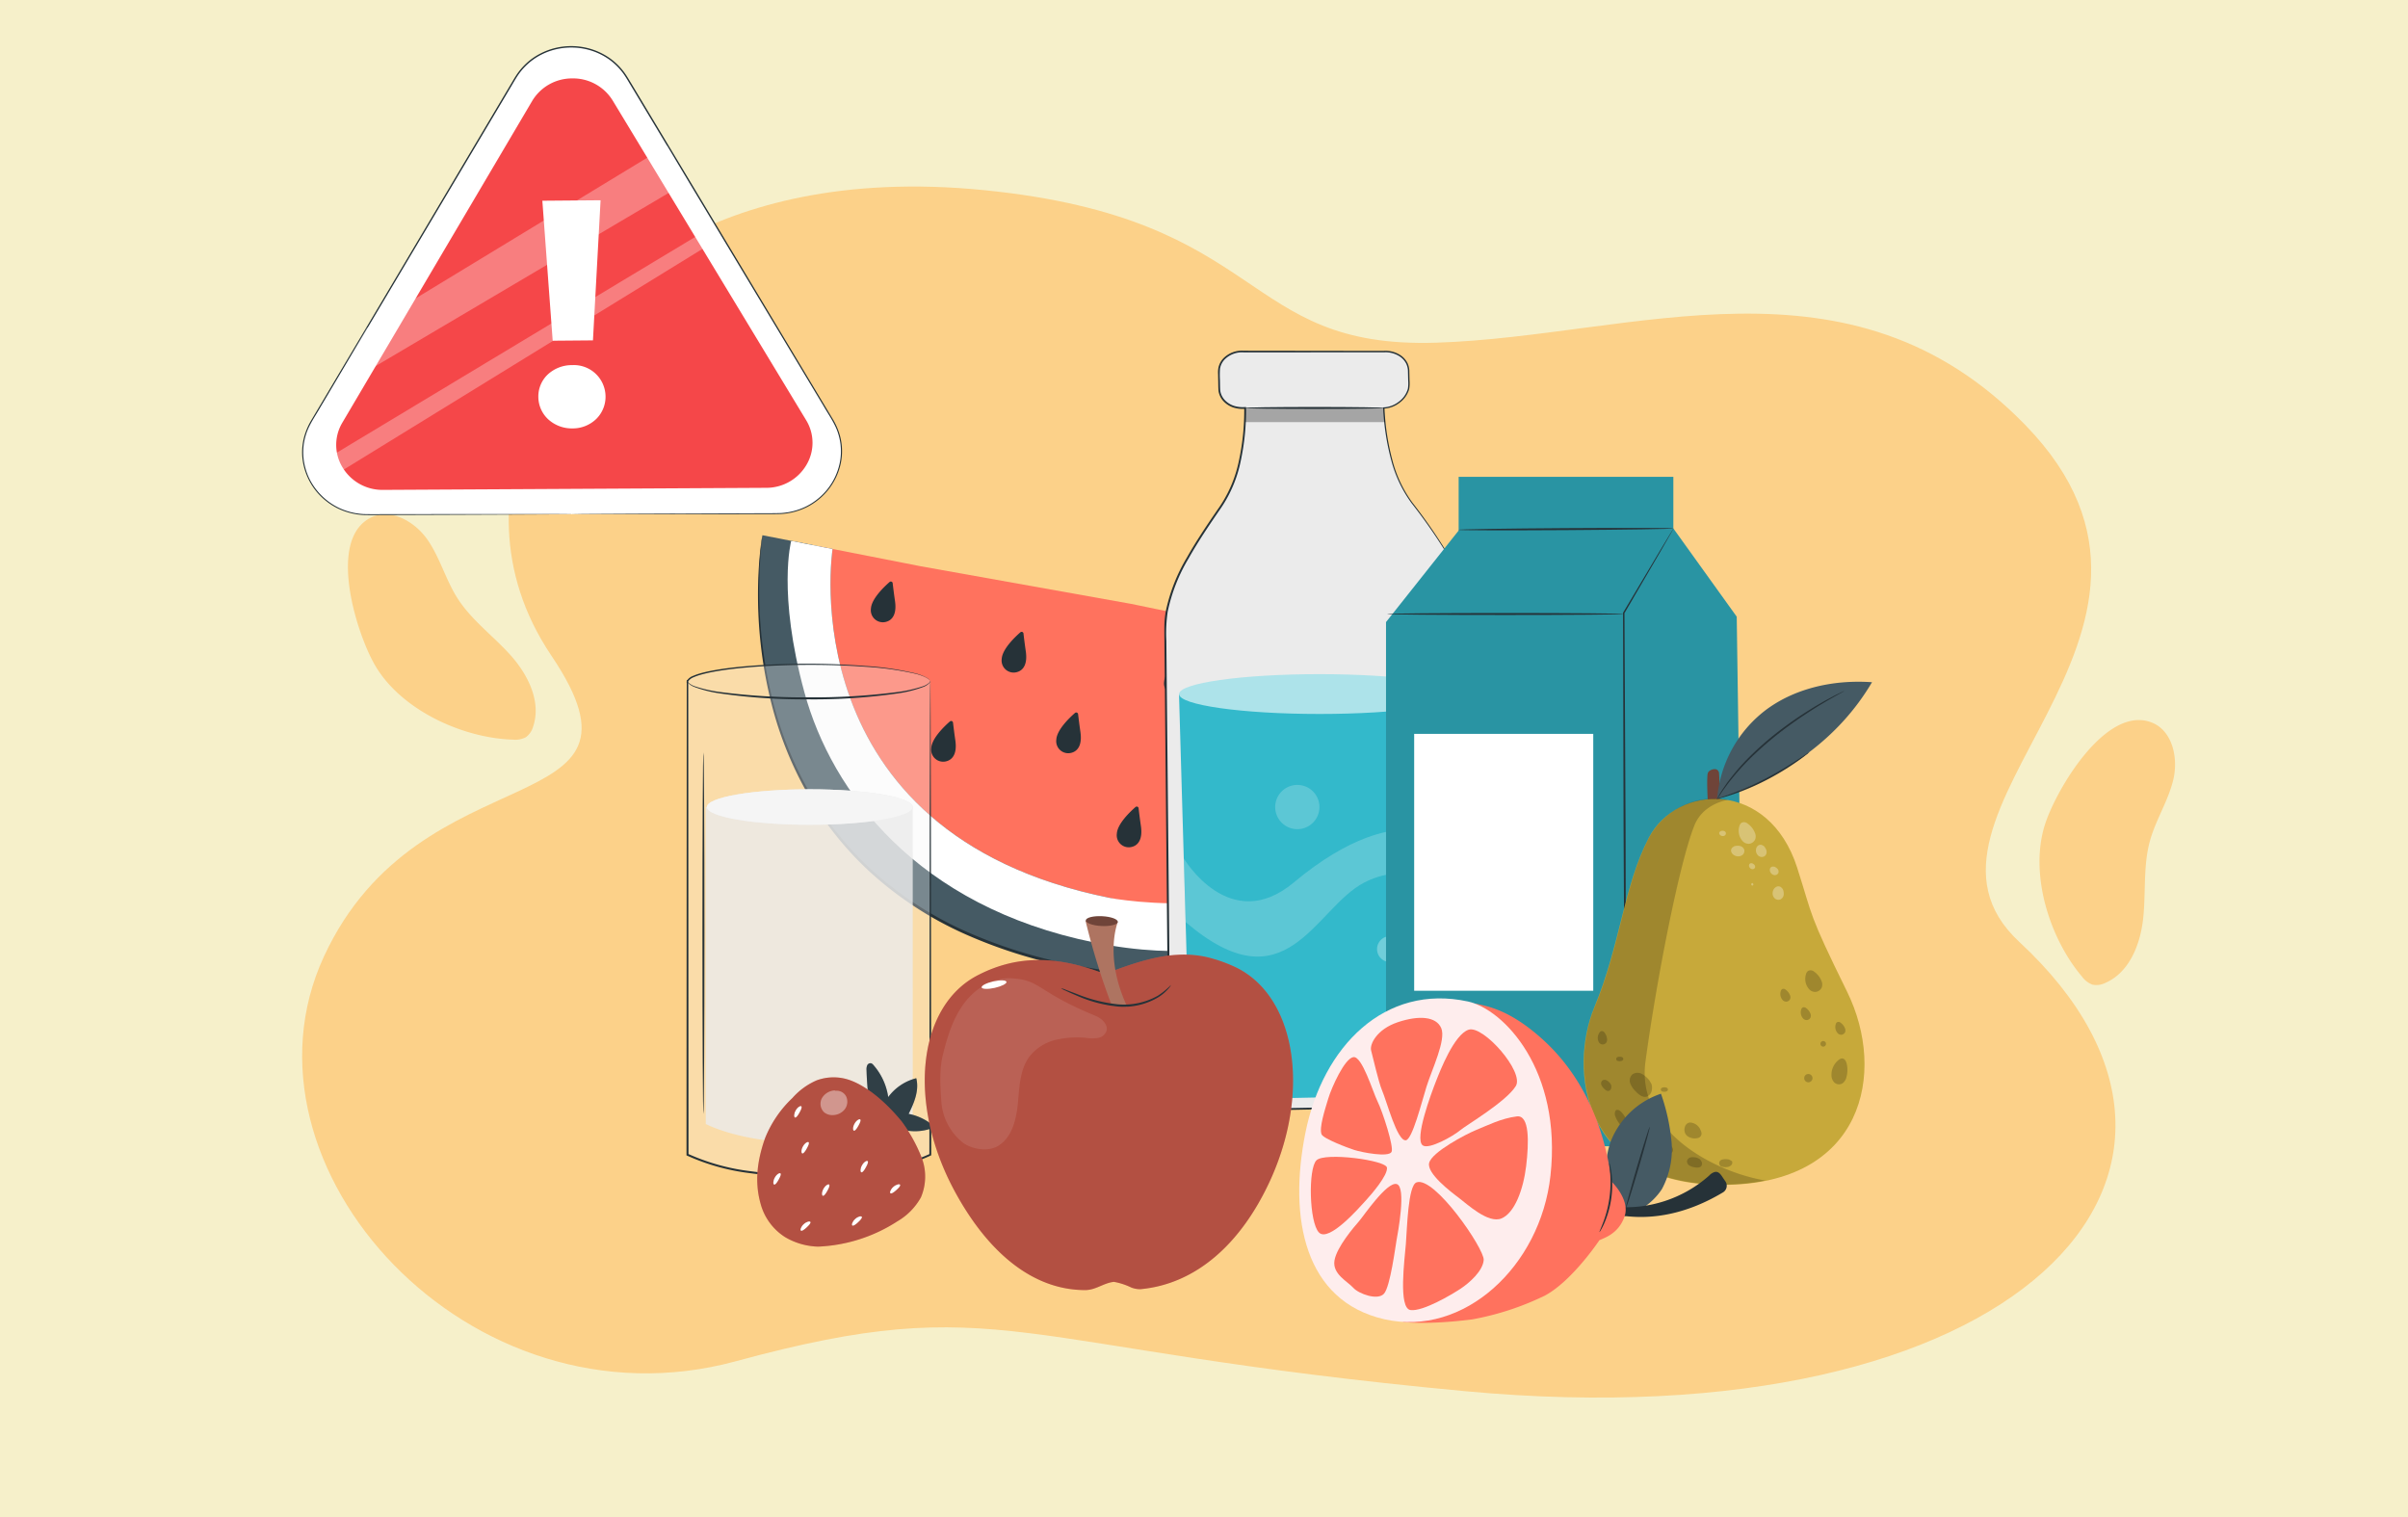<svg xmlns="http://www.w3.org/2000/svg" xmlns:xlink="http://www.w3.org/1999/xlink" width="505" height="318.232" viewBox="0 0 505 318.232">
  <defs>
    <clipPath id="clip-path">
      <rect id="Rectángulo_404318" data-name="Rectángulo 404318" width="248.623" height="203.89" fill="none"/>
    </clipPath>
    <clipPath id="clip-path-3">
      <rect id="Rectángulo_404276" data-name="Rectángulo 404276" width="57.937" height="26.716" fill="none"/>
    </clipPath>
    <clipPath id="clip-path-4">
      <rect id="Rectángulo_404277" data-name="Rectángulo 404277" width="9.278" height="9.278" fill="none"/>
    </clipPath>
    <clipPath id="clip-path-5">
      <rect id="Rectángulo_404278" data-name="Rectángulo 404278" width="5.428" height="5.428" fill="none"/>
    </clipPath>
    <clipPath id="clip-path-6">
      <rect id="Rectángulo_404279" data-name="Rectángulo 404279" width="29.336" height="2.975" fill="none"/>
    </clipPath>
    <clipPath id="clip-path-7">
      <rect id="Rectángulo_404281" data-name="Rectángulo 404281" width="50.943" height="107.303" fill="none"/>
    </clipPath>
    <clipPath id="clip-path-8">
      <rect id="Rectángulo_404282" data-name="Rectángulo 404282" width="43.404" height="70.555" fill="none"/>
    </clipPath>
    <clipPath id="clip-path-9">
      <rect id="Rectángulo_404283" data-name="Rectángulo 404283" width="14.334" height="14.28" fill="none"/>
    </clipPath>
    <clipPath id="clip-path-10">
      <rect id="Rectángulo_404284" data-name="Rectángulo 404284" width="35.222" height="35.509" fill="none"/>
    </clipPath>
    <clipPath id="clip-path-11">
      <rect id="Rectángulo_404285" data-name="Rectángulo 404285" width="5.625" height="5.172" fill="none"/>
    </clipPath>
    <clipPath id="clip-path-12">
      <rect id="Rectángulo_404287" data-name="Rectángulo 404287" width="38.048" height="80.943" fill="none"/>
    </clipPath>
    <clipPath id="clip-path-13">
      <rect id="Rectángulo_404288" data-name="Rectángulo 404288" width="3.582" height="3.337" fill="none"/>
    </clipPath>
    <clipPath id="clip-path-14">
      <rect id="Rectángulo_404289" data-name="Rectángulo 404289" width="3.348" height="5.425" fill="none"/>
    </clipPath>
    <clipPath id="clip-path-15">
      <rect id="Rectángulo_404290" data-name="Rectángulo 404290" width="3.565" height="4.546" fill="none"/>
    </clipPath>
    <clipPath id="clip-path-16">
      <rect id="Rectángulo_404291" data-name="Rectángulo 404291" width="3.566" height="4.546" fill="none"/>
    </clipPath>
    <clipPath id="clip-path-17">
      <rect id="Rectángulo_404292" data-name="Rectángulo 404292" width="2.118" height="2.7" fill="none"/>
    </clipPath>
    <clipPath id="clip-path-19">
      <rect id="Rectángulo_404294" data-name="Rectángulo 404294" width="2.117" height="2.7" fill="none"/>
    </clipPath>
    <clipPath id="clip-path-20">
      <rect id="Rectángulo_404295" data-name="Rectángulo 404295" width="1.952" height="2.812" fill="none"/>
    </clipPath>
    <clipPath id="clip-path-21">
      <rect id="Rectángulo_404296" data-name="Rectángulo 404296" width="5.505" height="3.33" fill="none"/>
    </clipPath>
    <clipPath id="clip-path-22">
      <rect id="Rectángulo_404297" data-name="Rectángulo 404297" width="1.465" height="0.929" fill="none"/>
    </clipPath>
    <clipPath id="clip-path-24">
      <rect id="Rectángulo_404299" data-name="Rectángulo 404299" width="2.733" height="1.68" fill="none"/>
    </clipPath>
    <clipPath id="clip-path-25">
      <rect id="Rectángulo_404300" data-name="Rectángulo 404300" width="2.229" height="1.531" fill="none"/>
    </clipPath>
    <clipPath id="clip-path-26">
      <rect id="Rectángulo_404301" data-name="Rectángulo 404301" width="3.15" height="2.19" fill="none"/>
    </clipPath>
    <clipPath id="clip-path-27">
      <rect id="Rectángulo_404302" data-name="Rectángulo 404302" width="4.67" height="5.049" fill="none"/>
    </clipPath>
    <clipPath id="clip-path-28">
      <rect id="Rectángulo_404303" data-name="Rectángulo 404303" width="2.159" height="2.334" fill="none"/>
    </clipPath>
    <clipPath id="clip-path-29">
      <rect id="Rectángulo_404304" data-name="Rectángulo 404304" width="2.548" height="3.783" fill="none"/>
    </clipPath>
    <clipPath id="clip-path-30">
      <rect id="Rectángulo_404305" data-name="Rectángulo 404305" width="1.744" height="1.71" fill="none"/>
    </clipPath>
    <clipPath id="clip-path-31">
      <rect id="Rectángulo_404306" data-name="Rectángulo 404306" width="1.167" height="1.144" fill="none"/>
    </clipPath>
    <clipPath id="clip-path-32">
      <rect id="Rectángulo_404307" data-name="Rectángulo 404307" width="2.799" height="2.232" fill="none"/>
    </clipPath>
    <clipPath id="clip-path-33">
      <rect id="Rectángulo_404308" data-name="Rectángulo 404308" width="1.4" height="1.116" fill="none"/>
    </clipPath>
    <clipPath id="clip-path-34">
      <rect id="Rectángulo_404309" data-name="Rectángulo 404309" width="1.285" height="1.256" fill="none"/>
    </clipPath>
    <clipPath id="clip-path-35">
      <rect id="Rectángulo_404310" data-name="Rectángulo 404310" width="0.441" height="0.528" fill="none"/>
    </clipPath>
    <clipPath id="clip-path-36">
      <rect id="Rectángulo_404311" data-name="Rectángulo 404311" width="1.844" height="1.803" fill="none"/>
    </clipPath>
    <clipPath id="clip-path-37">
      <rect id="Rectángulo_404312" data-name="Rectángulo 404312" width="2.343" height="2.828" fill="none"/>
    </clipPath>
    <clipPath id="clip-path-38">
      <rect id="Rectángulo_404313" data-name="Rectángulo 404313" width="2.238" height="2.564" fill="none"/>
    </clipPath>
    <clipPath id="clip-path-39">
      <rect id="Rectángulo_404314" data-name="Rectángulo 404314" width="77.237" height="70.361" fill="none"/>
    </clipPath>
    <clipPath id="clip-path-40">
      <rect id="Rectángulo_404315" data-name="Rectángulo 404315" width="34.908" height="35.899" fill="none"/>
    </clipPath>
    <clipPath id="clip-path-41">
      <rect id="Rectángulo_404322" data-name="Rectángulo 404322" width="113.224" height="98.36" fill="none"/>
    </clipPath>
    <clipPath id="clip-path-43">
      <rect id="Rectángulo_404319" data-name="Rectángulo 404319" width="75.386" height="52.077" fill="none"/>
    </clipPath>
    <clipPath id="clip-path-44">
      <rect id="Rectángulo_404320" data-name="Rectángulo 404320" width="86.858" height="54.84" fill="none"/>
    </clipPath>
  </defs>
  <g id="Grupo_1103865" data-name="Grupo 1103865" transform="translate(-233.972 -12297.76)">
    <rect id="Rectángulo_402934" data-name="Rectángulo 402934" width="505" height="318.233" transform="translate(233.972 12297.76)" fill="#f6f0ca"/>
    <g id="Grupo_1102889" data-name="Grupo 1102889" transform="translate(297.335 12336.885)">
      <g id="Grupo_133605" data-name="Grupo 133605" transform="translate(0 0)">
        <g id="Grupo_133604" data-name="Grupo 133604">
          <path id="Trazado_126504" data-name="Trazado 126504" d="M97.288,294.725S119.969,263.408,179.9,269.4s53.334,33.316,94.825,31.984,86.661-20.656,123.514,17.294c42.753,44.027-30.3,81.472-1.288,108.377,51.988,48.2,0,105.023-116.1,94.236C184.558,512.351,183.7,499.8,127.8,515S21.092,474.073,41.4,430.129s71.908-27.186,47.728-63.071S97.288,294.725,97.288,294.725Z" transform="translate(-36.834 -268.641)" fill="#fcd189"/>
          <path id="Trazado_126505" data-name="Trazado 126505" d="M28.839,50.917a4.837,4.837,0,0,0,2.8-.065,4.118,4.118,0,0,0,1.866-1.983c2.532-4.844.644-10.866-2.317-15.46s-6.963-8.557-9.152-13.564c-1.847-4.23-2.3-8.986-4.311-13.137S11.182-1.063,6.767.288c-9.9,3.026-6.8,23.626-3.98,30.8C6.756,41.189,18.527,48.958,28.839,50.917Z" transform="translate(382.879 107.946) rotate(39)" fill="#fcd189"/>
          <path id="Trazado_126506" data-name="Trazado 126506" d="M28.839,50.917a4.837,4.837,0,0,0,2.8-.065,4.118,4.118,0,0,0,1.866-1.983c2.532-4.844.644-10.866-2.317-15.46s-6.963-8.557-9.152-13.564c-1.847-4.23-2.3-8.986-4.311-13.137S11.182-1.063,6.767.288c-9.9,3.026-6.8,23.626-3.98,30.8C6.756,41.189,18.527,48.958,28.839,50.917Z" transform="matrix(0.988, -0.156, 0.156, 0.988, 7.721, 70.184)" fill="#fcd189"/>
        </g>
        <g id="Grupo_1103310" data-name="Grupo 1103310" transform="translate(80.608 34.419)">
          <g id="Grupo_1103309" data-name="Grupo 1103309" clip-path="url(#clip-path)">
            <path id="Trazado_914053" data-name="Trazado 914053" d="M169.192,77.349,99.812,62.986,55.687,55.1,34.56,50.955l-.721,23.653,6.634,20.1,31.091,30.179,38.47,8.52L156.6,111.6l15.158-27.378Z" transform="translate(-6.563 -9.883)" fill="#ff725e"/>
            <g id="Grupo_1103308" data-name="Grupo 1103308">
              <g id="Grupo_1103307" data-name="Grupo 1103307" clip-path="url(#clip-path)">
                <path id="Trazado_914054" data-name="Trazado 914054" d="M19.574,48.022s-13.467,77.59,69.326,91.2,92.333-59.513,92.333-59.513l-5.879-1.153s-31.472,64.9-90.274,49.015-55.008-77.5-55.008-77.5L25.6,49.2Z" transform="translate(-3.639 -9.314)" fill="#455a64"/>
                <path id="Trazado_914055" data-name="Trazado 914055" d="M35.742,51.189s-9.327,59.561,58.1,73.171c0,0,37.431,9.6,56.641-12.475s17.247-34.82,17.247-34.82l9.087,1.781s-11.2,28.973-18.87,35.138-30.117,27.27-67.31,19.734-55.1-31.558-60.8-52.451-2.777-31.779-2.777-31.779l6.976,1.368Z" transform="translate(-5.105 -9.598)" fill="#455a64"/>
                <path id="Trazado_914056" data-name="Trazado 914056" d="M35.742,51.189s-9.327,59.561,58.1,73.171c0,0,37.42,7.286,56.63-14.794s17.258-32.5,17.258-32.5l9.087,1.781s-7.832,24.88-18.87,35.138c-10.024,9.316-30.117,27.27-67.31,19.734s-55.1-31.558-60.8-52.451-2.777-31.779-2.777-31.779l6.976,1.368Z" transform="translate(-5.105 -9.598)" fill="#fff"/>
                <path id="Trazado_914057" data-name="Trazado 914057" d="M116.529,118.965a.394.394,0,0,0-.651-.251c-1.182,1.033-3.809,3.548-3.917,5.6a2.522,2.522,0,0,0,3.147,2.762c1.388-.346,2.307-1.685,1.9-4.408-.2-1.361-.382-2.842-.484-3.7" transform="translate(-21.713 -23.005)" fill="#263238"/>
                <path id="Trazado_914058" data-name="Trazado 914058" d="M68.242,96.695a.393.393,0,0,0-.651-.251c-1.182,1.033-3.809,3.548-3.917,5.6a2.522,2.522,0,0,0,3.146,2.762c1.389-.347,2.307-1.686,1.906-4.409-.2-1.36-.382-2.841-.484-3.7" transform="translate(-12.348 -18.686)" fill="#263238"/>
                <path id="Trazado_914059" data-name="Trazado 914059" d="M147.409,103.98a.394.394,0,0,0-.652-.251c-1.182,1.033-3.809,3.549-3.917,5.6a2.522,2.522,0,0,0,3.147,2.762c1.39-.346,2.307-1.685,1.906-4.408-.2-1.361-.382-2.842-.483-3.7" transform="translate(-27.702 -20.099)" fill="#263238"/>
                <path id="Trazado_914060" data-name="Trazado 914060" d="M86.576,73.5a.394.394,0,0,0-.651-.251c-1.182,1.033-3.809,3.549-3.917,5.6a2.522,2.522,0,0,0,3.147,2.762c1.388-.346,2.306-1.685,1.9-4.408-.2-1.361-.382-2.842-.483-3.7" transform="translate(-15.904 -14.187)" fill="#263238"/>
                <path id="Trazado_914061" data-name="Trazado 914061" d="M171.051,116.966a.394.394,0,0,0-.651-.251c-1.183,1.033-3.809,3.549-3.917,5.6a2.522,2.522,0,0,0,3.147,2.762c1.388-.347,2.306-1.685,1.9-4.409-.2-1.36-.383-2.841-.484-3.7" transform="translate(-32.287 -22.617)" fill="#263238"/>
                <path id="Trazado_914062" data-name="Trazado 914062" d="M173.579,87.63a.4.4,0,0,0-.652-.251c-1.182,1.034-3.809,3.549-3.916,5.6a2.522,2.522,0,0,0,3.146,2.762c1.389-.347,2.307-1.686,1.9-4.41-.2-1.36-.382-2.841-.483-3.7" transform="translate(-32.778 -16.928)" fill="#263238"/>
                <path id="Trazado_914063" data-name="Trazado 914063" d="M128.827,79.456a.394.394,0,0,0-.652-.251c-1.182,1.033-3.809,3.549-3.916,5.6a2.521,2.521,0,0,0,3.146,2.762c1.389-.346,2.307-1.686,1.9-4.409-.2-1.36-.382-2.841-.483-3.7" transform="translate(-24.098 -15.342)" fill="#263238"/>
                <path id="Trazado_914064" data-name="Trazado 914064" d="M52.548,60.414a.394.394,0,0,0-.652-.251c-1.182,1.033-3.809,3.548-3.916,5.6a2.521,2.521,0,0,0,3.146,2.762c1.389-.347,2.307-1.685,1.9-4.408-.2-1.361-.382-2.842-.483-3.7" transform="translate(-9.304 -11.649)" fill="#263238"/>
                <path id="Trazado_914065" data-name="Trazado 914065" d="M100.784,94.486a.394.394,0,0,0-.651-.251c-1.182,1.033-3.809,3.549-3.917,5.6a2.521,2.521,0,0,0,3.146,2.762c1.389-.346,2.307-1.686,1.906-4.408-.2-1.361-.382-2.842-.484-3.7" transform="translate(-18.66 -18.257)" fill="#263238"/>
                <path id="Trazado_914066" data-name="Trazado 914066" d="M181.2,79.714s-.01.222-.069.649-.16,1.062-.323,1.887a72.587,72.587,0,0,1-1.789,7.141,80.6,80.6,0,0,1-11.951,24.187,64.608,64.608,0,0,1-31.924,23.467,80.436,80.436,0,0,1-23.331,4.07,120.945,120.945,0,0,1-25.363-2.055A103.514,103.514,0,0,1,62.087,131.7a74.7,74.7,0,0,1-19.852-12.923,68.523,68.523,0,0,1-13.347-16.768,75.726,75.726,0,0,1-7.1-17.289A93.132,93.132,0,0,1,18.641,57.9c.089-3.2.317-5.671.513-7.342.094-.836.194-1.47.263-1.9s.127-.64.127-.64-.017.221-.068.648-.128,1.064-.2,1.9c-.158,1.672-.347,4.145-.4,7.334A94.778,94.778,0,0,0,22.2,84.61a75.759,75.759,0,0,0,7.123,17.156,68.247,68.247,0,0,0,13.287,16.6,74.347,74.347,0,0,0,19.723,12.8,103.353,103.353,0,0,0,24.232,7.3,120.891,120.891,0,0,0,25.234,2.058,80.115,80.115,0,0,0,23.174-4.006,64.388,64.388,0,0,0,31.76-23.2,81.693,81.693,0,0,0,12.069-24c.957-3.044,1.536-5.455,1.894-7.1.181-.821.3-1.451.38-1.873s.13-.639.13-.639" transform="translate(-3.609 -9.314)" fill="#263238"/>
                <path id="Trazado_914067" data-name="Trazado 914067" d="M188.941,57.358a.632.632,0,0,1-.025-.127c0-.042.02-.107.019-.17-.206-8.309-6.477-16.863-12.791-25.309-4.242-5.637-5.391-13.863-5.678-18.7-.031-.579-.063-.523-.072-1,2.656-.052,5.317-2.516,5.272-4.786l-.07-3a3.827,3.827,0,0,0-.4-1.62A4.872,4.872,0,0,0,170.719.239L140.526.227c-2.656.052-4.761,1.935-4.716,4.226l.071,3.6c.044,2.271,2.221,4.072,4.877,4.02l.556-.01c.009.471,0,.985-.013,1.564-.1,4.843-.921,13.106-4.943,18.905-5.978,8.687-11.913,17.478-11.795,25.789,0,.064.025.127.025.17a.663.663,0,0,1-.019.127l.9,94.925a5.982,5.982,0,0,0,6.1,5.923l52.411-1.022a5.982,5.982,0,0,0,5.865-6.038Z" transform="translate(-24.158 -0.044)" fill="#ebebeb"/>
                <path id="Trazado_914068" data-name="Trazado 914068" d="M188.9,57.314s.018.374.032,1.1.029,1.822.052,3.24c.036,2.857.089,7.056.158,12.461.118,10.829.291,26.485.5,45.829.1,9.675.21,20.272.327,31.648a8.857,8.857,0,0,1-.147,2.171,6.118,6.118,0,0,1-4.439,4.6,8.869,8.869,0,0,1-2.237.222l-2.23.045-4.511.09-18.689.373-19.643.39-5.047.1a16.442,16.442,0,0,1-2.575-.048A6.132,6.132,0,0,1,128,158.6a6.233,6.233,0,0,1-2.729-4.38c-.094-.9-.046-1.741-.071-2.614q-.013-1.3-.026-2.6c-.134-13.92-.272-28.331-.414-43.092q-.126-13.252-.247-26.093-.06-6.411-.119-12.7-.029-3.142-.058-6.252c-.009-1.037-.025-2.068-.011-3.1a19,19,0,0,1,.3-3.1,36.5,36.5,0,0,1,4.444-11.311c1.969-3.493,4.188-6.765,6.384-9.972A26.762,26.762,0,0,0,139.98,23.01a49.861,49.861,0,0,0,1.1-10.991l.19.182a6.712,6.712,0,0,1-2.437-.269,5,5,0,0,1-2.076-1.3,4.016,4.016,0,0,1-1.072-2.189c-.066-.825-.044-1.577-.071-2.364l-.022-1.166a5.947,5.947,0,0,1,.046-1.19,4.054,4.054,0,0,1,1.068-2.12,5.491,5.491,0,0,1,4.258-1.6L158.3.027l8.127.01,3.923,0a5.658,5.658,0,0,1,3.7,1.058A4.343,4.343,0,0,1,175.3,2.568a4.088,4.088,0,0,1,.405,1.854q.021.919.041,1.826a7.011,7.011,0,0,1-.08,1.83,5.434,5.434,0,0,1-2.071,2.886,5.778,5.778,0,0,1-3.24,1.185l.131-.135A50.713,50.713,0,0,0,172.157,23a26.342,26.342,0,0,0,4.179,8.851A113.4,113.4,0,0,1,185.1,44.846a30.991,30.991,0,0,1,3.488,9.112q.122.823.214,1.452c.027.418.049.77.068,1.054.045.567,0,.851.025.85-.035,0-.006-.283-.063-.847q-.035-.426-.085-1.051l-.232-1.444a31.386,31.386,0,0,0-3.542-9.056,114.947,114.947,0,0,0-8.8-12.939,26.511,26.511,0,0,1-4.242-8.912,50.823,50.823,0,0,1-1.711-11.047l-.007-.132.139,0a5.5,5.5,0,0,0,3.08-1.139,5.151,5.151,0,0,0,1.96-2.732,6.8,6.8,0,0,0,.068-1.757q-.022-.906-.044-1.825a3.805,3.805,0,0,0-.38-1.731,4.059,4.059,0,0,0-1.163-1.361,5.358,5.358,0,0,0-3.515-.988l-3.922,0q-3.969,0-8.127,0L140.968.359a5.141,5.141,0,0,0-4,1.488,3.691,3.691,0,0,0-.973,1.935,18.45,18.45,0,0,0-.017,2.289c.026.768.01,1.581.07,2.321a3.643,3.643,0,0,0,.979,1.987,4.611,4.611,0,0,0,1.924,1.2,6.3,6.3,0,0,0,2.313.249l.189-.007v.191a50.1,50.1,0,0,1-1.1,11.08,27.144,27.144,0,0,1-4.576,10.517c-2.192,3.206-4.4,6.471-6.358,9.945a36.143,36.143,0,0,0-4.391,11.186,31.212,31.212,0,0,0-.279,6.124q.03,3.11.061,6.253.06,6.285.123,12.7.123,12.824.25,26.093c.139,14.76.276,29.172.406,43.091q.012,1.306.024,2.6c.023.857-.02,1.752.067,2.566a5.825,5.825,0,0,0,2.547,4.092,5.714,5.714,0,0,0,2.286.881,16.233,16.233,0,0,0,2.5.045l5.047-.1,19.644-.376,18.689-.355,4.511-.085,2.23-.042a8.526,8.526,0,0,0,2.153-.209,5.772,5.772,0,0,0,4.188-4.333,8.571,8.571,0,0,0,.14-2.091c-.1-11.376-.192-21.972-.276-31.647-.156-19.345-.282-35-.37-45.83-.034-5.406-.061-9.6-.079-12.462,0-1.419-.008-2.5-.01-3.24s.011-1.105.011-1.105" transform="translate(-24.112 0)" fill="#263238"/>
                <path id="Trazado_914069" data-name="Trazado 914069" d="M128.14,89.257l2.358,81.355a3.82,3.82,0,0,0,3.9,3.709l48.882-1.014a3.82,3.82,0,0,0,3.74-3.817l.058-80.659Z" transform="translate(-24.852 -17.228)" fill="#33b9cb"/>
                <g id="Grupo_1103189" data-name="Grupo 1103189" transform="translate(104.286 100.351)" opacity="0.2">
                  <g id="Grupo_1103188" data-name="Grupo 1103188">
                    <g id="Grupo_1103187" data-name="Grupo 1103187" clip-path="url(#clip-path-3)">
                      <path id="Trazado_914070" data-name="Trazado 914070" d="M129.379,130.624s9.637,16.281,23.073,5.054c23.288-19.46,34.855-7.6,34.855-7.6l.01,9.879s-9.574-7.7-20.072-2.275-16.264,26.436-37.478,8.3Z" transform="translate(-129.379 -124.497)" fill="#fff"/>
                    </g>
                  </g>
                </g>
                <g id="Grupo_1103192" data-name="Grupo 1103192" transform="translate(123.461 91.073)" opacity="0.2">
                  <g id="Grupo_1103191" data-name="Grupo 1103191">
                    <g id="Grupo_1103190" data-name="Grupo 1103190" clip-path="url(#clip-path-4)">
                      <path id="Trazado_914071" data-name="Trazado 914071" d="M162.445,117.626a4.639,4.639,0,1,1-4.64-4.64,4.64,4.64,0,0,1,4.64,4.64" transform="translate(-153.167 -112.986)" fill="#fff"/>
                    </g>
                  </g>
                </g>
                <g id="Grupo_1103195" data-name="Grupo 1103195" transform="translate(144.821 122.791)" opacity="0.3">
                  <g id="Grupo_1103194" data-name="Grupo 1103194">
                    <g id="Grupo_1103193" data-name="Grupo 1103193" clip-path="url(#clip-path-5)">
                      <path id="Trazado_914072" data-name="Trazado 914072" d="M185.094,155.05a2.714,2.714,0,1,1-2.714-2.715,2.715,2.715,0,0,1,2.714,2.715" transform="translate(-179.666 -152.336)" fill="#fff"/>
                    </g>
                  </g>
                </g>
                <g id="Grupo_1103198" data-name="Grupo 1103198" transform="translate(117.128 12.015)" opacity="0.3">
                  <g id="Grupo_1103197" data-name="Grupo 1103197">
                    <g id="Grupo_1103196" data-name="Grupo 1103196" clip-path="url(#clip-path-6)">
                      <path id="Trazado_914073" data-name="Trazado 914073" d="M145.337,14.906h29.082l.227,2.975H145.31Z" transform="translate(-145.31 -14.906)"/>
                    </g>
                  </g>
                </g>
                <path id="Trazado_914074" data-name="Trazado 914074" d="M174.6,14.856c0,.116-6.607.21-14.755.21s-14.756-.094-14.756-.21,6.606-.21,14.756-.21,14.755.094,14.755.21" transform="translate(-28.14 -2.841)" fill="#263238"/>
                <path id="Trazado_914075" data-name="Trazado 914075" d="M187.071,88.339c0,2.307-13.19,4.176-29.461,4.176s-29.461-1.869-29.461-4.176,13.19-4.176,29.461-4.176,29.461,1.869,29.461,4.176" transform="translate(-24.854 -16.323)" fill="#ade3ea"/>
                <g id="Grupo_1103204" data-name="Grupo 1103204" transform="translate(0.186 65.776)" opacity="0.3">
                  <g id="Grupo_1103203" data-name="Grupo 1103203">
                    <g id="Grupo_1103202" data-name="Grupo 1103202" clip-path="url(#clip-path-7)">
                      <path id="Trazado_914077" data-name="Trazado 914077" d="M51.1,85.059C50.168,83.127,39.157,81.6,25.7,81.6S1.237,83.127.3,85.059H.255v.128a.4.4,0,0,0,0,.276v98.989c13.437,6.741,41.612,5.076,50.918,0V85.059Z" transform="translate(-0.231 -81.602)" fill="#f5f5f5"/>
                    </g>
                  </g>
                </g>
                <g id="Grupo_1103207" data-name="Grupo 1103207" transform="translate(4.04 95.667)" opacity="0.8">
                  <g id="Grupo_1103206" data-name="Grupo 1103206">
                    <g id="Grupo_1103205" data-name="Grupo 1103205" clip-path="url(#clip-path-8)">
                      <path id="Trazado_914078" data-name="Trazado 914078" d="M48.417,185.213c-10.167,5.31-32.012,5.431-43.4,0V118.687L19.1,121.012a37.794,37.794,0,0,0,11.3.153l18.022-2.479Z" transform="translate(-5.013 -118.686)" fill="#ebebeb"/>
                    </g>
                  </g>
                </g>
                <path id="Trazado_914079" data-name="Trazado 914079" d="M48.474,117.846c0,2.056-9.664,3.723-21.585,3.723S5.307,119.9,5.307,117.846s9.664-3.723,21.583-3.723,21.585,1.667,21.585,3.723" transform="translate(-1.029 -22.134)" fill="#ebebeb"/>
                <path id="Trazado_914080" data-name="Trazado 914080" d="M48.474,117.846c0,2.056-9.664,3.723-21.585,3.723S5.307,119.9,5.307,117.846s9.664-3.723,21.583-3.723,21.585,1.667,21.585,3.723" transform="translate(-1.029 -22.134)" fill="#f5f5f5"/>
                <path id="Trazado_914081" data-name="Trazado 914081" d="M4.353,104.538c.116,0,.21,16.975.21,37.91s-.094,37.914-.21,37.914-.21-16.971-.21-37.914.094-37.91.21-37.91" transform="translate(-0.804 -20.275)" fill="#263238"/>
                <path id="Trazado_914082" data-name="Trazado 914082" d="M.23,85.841a1.113,1.113,0,0,0,.246.448,3.629,3.629,0,0,0,1.293.74,27.855,27.855,0,0,0,5.454,1.223,135.708,135.708,0,0,0,18.477,1.1,135.738,135.738,0,0,0,18.481-1.1,27.889,27.889,0,0,0,5.453-1.223,3.622,3.622,0,0,0,1.293-.74,1.1,1.1,0,0,0,.246-.448.628.628,0,0,1-.181.5,3.435,3.435,0,0,1-1.3.837,25.505,25.505,0,0,1-5.469,1.365A122.589,122.589,0,0,1,25.7,89.774,122.667,122.667,0,0,1,7.177,88.545a25.515,25.515,0,0,1-5.47-1.365,3.424,3.424,0,0,1-1.3-.837.627.627,0,0,1-.182-.5" transform="translate(-0.043 -16.648)" fill="#263238"/>
                <path id="Trazado_914083" data-name="Trazado 914083" d="M51.057,85.031l.072,0,0,0c.011.04.022.719.033,1.99s.018,3.139.031,5.538c.013,4.823.032,11.809.056,20.589.019,17.585.045,42.348.076,71.275v.121l-.1.052A41.013,41.013,0,0,1,39.373,188a93.113,93.113,0,0,1-12.791,1.062,84.877,84.877,0,0,1-13.244-.768A45.13,45.13,0,0,1,.214,184.654l-.1-.043L0,184.561v-.137c.02-38.051.038-72.812.052-98.989l0,.038a.65.65,0,0,1,0-.351l0,.038v-.286H.258l-.142.089a2.586,2.586,0,0,1,1.249-.955,11.71,11.71,0,0,1,1.4-.5c.946-.275,1.893-.478,2.832-.652,1.878-.344,3.723-.572,5.519-.754,3.594-.356,7-.517,10.183-.593a160.264,160.264,0,0,1,16.345.421,61.87,61.87,0,0,1,10.237,1.51,9.765,9.765,0,0,1,2.518.96,1.4,1.4,0,0,1,.653.637,1.754,1.754,0,0,0-.676-.6,10.166,10.166,0,0,0-2.518-.911A63.967,63.967,0,0,0,37.635,82.1c-4.474-.335-9.965-.51-16.325-.345-3.179.088-6.577.26-10.16.625-1.79.187-3.628.419-5.493.767a28.718,28.718,0,0,0-2.8.652,11.467,11.467,0,0,0-1.365.492A2.37,2.37,0,0,0,.4,85.1l-.052.089H.21l.158-.158v.15l0,.017a.339.339,0,0,0,0,.2l0,.016v.023C.382,111.613.4,146.373.42,184.424L.3,184.236l.1.042a44.787,44.787,0,0,0,12.994,3.6,84.6,84.6,0,0,0,13.181.77A92.878,92.878,0,0,0,39.309,187.6a40.735,40.735,0,0,0,11.726-3.35l-.1.173c.031-28.928.056-53.69.075-71.275.024-8.78.043-15.766.056-20.589.014-2.4.024-4.258.031-5.538s.022-1.95.033-1.99v0l-.072,0" transform="translate(0 -15.798)" fill="#263238"/>
                <path id="Trazado_914084" data-name="Trazado 914084" d="M55.669,196.016c1.175-2.327,2.247-4.952,1.6-7.477a10.5,10.5,0,0,0-5.881,3.95,12.987,12.987,0,0,0-3.1-6.718,1.067,1.067,0,0,0-.509-.377.761.761,0,0,0-.808.464,2.173,2.173,0,0,0-.131.991q.08,2.96.446,5.9l7.642,6.694a10.324,10.324,0,0,0,6.243-.666,11.345,11.345,0,0,0-5.5-2.764" transform="translate(-9.084 -35.953)" fill="#455a64"/>
                <g id="Grupo_1103210" data-name="Grupo 1103210" transform="translate(37.754 149.425)" opacity="0.3">
                  <g id="Grupo_1103209" data-name="Grupo 1103209">
                    <g id="Grupo_1103208" data-name="Grupo 1103208" clip-path="url(#clip-path-9)">
                      <path id="Trazado_914085" data-name="Trazado 914085" d="M55.669,196.016c1.175-2.327,2.247-4.952,1.6-7.477a10.5,10.5,0,0,0-5.881,3.95,12.987,12.987,0,0,0-3.1-6.718,1.067,1.067,0,0,0-.509-.377.761.761,0,0,0-.808.464,2.173,2.173,0,0,0-.131.991q.08,2.96.446,5.9l7.642,6.694a10.324,10.324,0,0,0,6.243-.666,11.345,11.345,0,0,0-5.5-2.764" transform="translate(-46.838 -185.378)"/>
                    </g>
                  </g>
                </g>
                <path id="Trazado_914086" data-name="Trazado 914086" d="M52.872,205.863a33.022,33.022,0,0,0-4.152-7.506c-3.569-4.357-7.938-7.969-11.76-8.968a10.279,10.279,0,0,0-6.1.314,14.409,14.409,0,0,0-5.071,3.692,23.713,23.713,0,0,0-5.747,8.442c-1.6,4.529-2.243,9.085-.944,13.709a11.952,11.952,0,0,0,5.162,7.041,14.354,14.354,0,0,0,6.88,1.985A33.044,33.044,0,0,0,47.8,219.26a13.262,13.262,0,0,0,4.93-5.014,11.119,11.119,0,0,0,.139-8.383" transform="translate(-3.569 -36.669)" fill="#ff725e"/>
                <g id="Grupo_1103213" data-name="Grupo 1103213" transform="translate(14.831 152.398)" opacity="0.3">
                  <g id="Grupo_1103212" data-name="Grupo 1103212">
                    <g id="Grupo_1103211" data-name="Grupo 1103211" clip-path="url(#clip-path-10)">
                      <path id="Trazado_914087" data-name="Trazado 914087" d="M52.872,205.863a33.022,33.022,0,0,0-4.152-7.506c-3.569-4.357-7.938-7.969-11.76-8.968a10.279,10.279,0,0,0-6.1.314,14.409,14.409,0,0,0-5.071,3.692,23.713,23.713,0,0,0-5.747,8.442c-1.6,4.529-2.243,9.085-.944,13.709a11.952,11.952,0,0,0,5.162,7.041,14.354,14.354,0,0,0,6.88,1.985A33.044,33.044,0,0,0,47.8,219.26a13.262,13.262,0,0,0,4.93-5.014,11.119,11.119,0,0,0,.139-8.383" transform="translate(-18.4 -189.067)"/>
                    </g>
                  </g>
                </g>
                <path id="Trazado_914088" data-name="Trazado 914088" d="M30.1,208.293c-.256-.044-.281-.775.122-1.473.387-.709,1.025-1.066,1.195-.871s-.06.706-.4,1.32-.673,1.069-.92,1.024" transform="translate(-5.801 -39.933)" fill="#fff"/>
                <path id="Trazado_914089" data-name="Trazado 914089" d="M45.469,213.206c-.256-.044-.282-.775.122-1.473.387-.709,1.025-1.066,1.195-.871s-.061.706-.4,1.32-.673,1.069-.92,1.025" transform="translate(-8.782 -40.886)" fill="#fff"/>
                <path id="Trazado_914090" data-name="Trazado 914090" d="M53.057,218.784c-.226-.125-.011-.824.6-1.351s1.319-.67,1.415-.429-.289.646-.808,1.115-.988.788-1.206.665" transform="translate(-10.273 -42.064)" fill="#fff"/>
                <path id="Trazado_914091" data-name="Trazado 914091" d="M35.447,219.312c-.256-.043-.281-.775.122-1.473.387-.709,1.025-1.066,1.195-.871s-.06.706-.4,1.319-.673,1.069-.92,1.025" transform="translate(-6.838 -42.07)" fill="#fff"/>
                <path id="Trazado_914092" data-name="Trazado 914092" d="M22.781,216.4c-.256-.044-.282-.775.122-1.473.387-.709,1.025-1.066,1.195-.871s-.06.706-.4,1.32-.673,1.069-.92,1.024" transform="translate(-4.382 -41.506)" fill="#fff"/>
                <path id="Trazado_914093" data-name="Trazado 914093" d="M43.528,202.37c-.256-.044-.281-.775.122-1.473.387-.709,1.025-1.066,1.2-.871s-.061.706-.4,1.32-.673,1.069-.92,1.025" transform="translate(-8.406 -38.784)" fill="#fff"/>
                <path id="Trazado_914094" data-name="Trazado 914094" d="M43.141,227.163c-.229-.12-.027-.824.573-1.362.588-.554,1.305-.7,1.406-.458s-.277.652-.786,1.131-.972.808-1.193.689" transform="translate(-8.349 -43.683)" fill="#fff"/>
                <path id="Trazado_914095" data-name="Trazado 914095" d="M29.765,228.5c-.229-.12-.027-.824.573-1.362.588-.554,1.305-.7,1.406-.458s-.277.652-.786,1.131-.972.808-1.193.689" transform="translate(-5.755 -43.943)" fill="#fff"/>
                <path id="Trazado_914096" data-name="Trazado 914096" d="M28.207,198.951c-.256-.044-.282-.775.122-1.473.387-.709,1.025-1.066,1.195-.871s-.06.706-.4,1.32-.673,1.069-.92,1.024" transform="translate(-5.434 -38.121)" fill="#fff"/>
                <g id="Grupo_1103216" data-name="Grupo 1103216" transform="translate(28.109 155.144)" opacity="0.4">
                  <g id="Grupo_1103215" data-name="Grupo 1103215">
                    <g id="Grupo_1103214" data-name="Grupo 1103214" clip-path="url(#clip-path-11)">
                      <path id="Trazado_914097" data-name="Trazado 914097" d="M40.3,193.849a2.211,2.211,0,0,0-2.245-1.3l-.244-.073a3.3,3.3,0,0,0-2.645,1.617,2.471,2.471,0,0,0,.451,2.959,2.713,2.713,0,0,0,1.865.594,3.249,3.249,0,0,0,2.433-1.17,2.628,2.628,0,0,0,.384-2.625" transform="translate(-34.872 -192.474)" fill="#fff"/>
                    </g>
                  </g>
                </g>
                <path id="Trazado_914098" data-name="Trazado 914098" d="M182,173.211V63.289l15.23-19.2V32.829h45.028V43.647l13.291,18.509,1.608,111.055Z" transform="translate(-35.298 -6.367)" fill="#2994a3"/>
                <rect id="Rectángulo_404286" data-name="Rectángulo 404286" width="37.557" height="53.873" transform="translate(152.605 80.366)" fill="#fff"/>
                <path id="Trazado_914099" data-name="Trazado 914099" d="M244.244,176.014a2.1,2.1,0,0,1-.023-.342c-.006-.247-.015-.579-.025-1-.012-.905-.031-2.2-.054-3.863-.029-3.378-.07-8.227-.121-14.211-.061-12.017-.146-28.583-.239-46.882-.045-17.768-.086-33.9-.116-45.739v-.042l.021-.035,7.7-12.934c.908-1.507,1.618-2.686,2.113-3.506l.559-.905a2.382,2.382,0,0,1,.2-.3,2.06,2.06,0,0,1-.165.323l-.522.929-2.043,3.546-7.583,13,.021-.078c.06,11.839.143,27.971.232,45.738.046,18.3.087,34.865.117,46.883,0,5.984-.009,10.833-.012,14.21-.01,1.661-.019,2.959-.025,3.864-.007.426-.013.759-.017,1.005a2.093,2.093,0,0,1-.02.342" transform="translate(-47.258 -8.97)" fill="#263238"/>
                <path id="Trazado_914100" data-name="Trazado 914100" d="M245.939,46.223c0,.116-10.118.275-22.6.355s-22.6.052-22.6-.064,10.114-.275,22.6-.355,22.6-.052,22.6.064" transform="translate(-38.934 -8.943)" fill="#263238"/>
                <path id="Trazado_914101" data-name="Trazado 914101" d="M182.233,68.465c0-.116,11.12-.21,24.834-.21s24.836.094,24.836.21-11.118.21-24.836.21-24.834-.094-24.834-.21" transform="translate(-35.343 -13.238)" fill="#263238"/>
                <path id="Trazado_914102" data-name="Trazado 914102" d="M268.047,109.644s.513,7.915-.371,8.038-1.99.249-1.943-.24-.407-6.921-.01-7.84c.261-.605,2.026-1.324,2.324.043" transform="translate(-51.504 -21.113)" fill="#6f4439" fill-rule="evenodd"/>
                <path id="Trazado_914103" data-name="Trazado 914103" d="M278.206,131.074c3.425,10.683,2.163,9.1,10.479,26.019s3.472,40.436-26.1,40.481-32.353-24.2-26.908-37.291,6.143-25.438,11.406-35.516c5.9-11.293,25.167-12.282,31.126,6.307" transform="translate(-45.271 -22.619)" fill="#c7a93a" fill-rule="evenodd"/>
                <g id="Grupo_1103219" data-name="Grupo 1103219" transform="translate(188.231 93.943)" opacity="0.2">
                  <g id="Grupo_1103218" data-name="Grupo 1103218">
                    <g id="Grupo_1103217" data-name="Grupo 1103217" clip-path="url(#clip-path-12)">
                      <path id="Trazado_914104" data-name="Trazado 914104" d="M235.776,160.2c5.445-13.087,6.143-25.438,11.406-35.516a15.676,15.676,0,0,1,16.513-7.913c-2.883.66-5.732,2.176-7.042,5.436-3.15,7.843-7.941,32.433-10.249,49.5-1.957,14.464,14.211,23.085,25.165,24.942a45.462,45.462,0,0,1-8.886.846c-29.574.046-32.353-24.205-26.908-37.291" transform="translate(-233.522 -116.547)" fill-rule="evenodd"/>
                    </g>
                  </g>
                </g>
                <g id="Grupo_1103222" data-name="Grupo 1103222" transform="translate(209.287 161.87)" opacity="0.2">
                  <g id="Grupo_1103221" data-name="Grupo 1103221">
                    <g id="Grupo_1103220" data-name="Grupo 1103220" clip-path="url(#clip-path-13)">
                      <path id="Trazado_914105" data-name="Trazado 914105" d="M259.87,201.414a1.373,1.373,0,0,1,.447-.439,1.042,1.042,0,0,1,.488-.156,2.518,2.518,0,0,1,2.23,1.619,1.569,1.569,0,0,1,.19.775.946.946,0,0,1-.742.847,2.626,2.626,0,0,1-1.863-.181,1.631,1.631,0,0,1-.851-.865,1.949,1.949,0,0,1,.1-1.6" transform="translate(-259.644 -200.817)" fill-rule="evenodd"/>
                    </g>
                  </g>
                </g>
                <g id="Grupo_1103225" data-name="Grupo 1103225" transform="translate(240.115 148.44)" opacity="0.2">
                  <g id="Grupo_1103224" data-name="Grupo 1103224">
                    <g id="Grupo_1103223" data-name="Grupo 1103223" clip-path="url(#clip-path-14)">
                      <path id="Trazado_914106" data-name="Trazado 914106" d="M298.58,189.273a1.964,1.964,0,0,1-.482-.658,2.12,2.12,0,0,1-.194-.729,3.971,3.971,0,0,1,1.486-3.415,1.183,1.183,0,0,1,.775-.314c.514.034.8.593.921,1.086a5.687,5.687,0,0,1-.048,2.812,2.2,2.2,0,0,1-.819,1.313,1.429,1.429,0,0,1-1.638-.1" transform="translate(-297.89 -184.156)" fill-rule="evenodd"/>
                    </g>
                  </g>
                </g>
                <g id="Grupo_1103228" data-name="Grupo 1103228" transform="translate(234.627 129.946)" opacity="0.2">
                  <g id="Grupo_1103227" data-name="Grupo 1103227">
                    <g id="Grupo_1103226" data-name="Grupo 1103226" clip-path="url(#clip-path-15)">
                      <path id="Trazado_914107" data-name="Trazado 914107" d="M293.253,165.755a1.693,1.693,0,0,1-.729-.129,1.616,1.616,0,0,1-.551-.359,3.232,3.232,0,0,1-.753-3.2,1.272,1.272,0,0,1,.418-.7,1.127,1.127,0,0,1,1.3.134,4.272,4.272,0,0,1,1.515,1.888,1.871,1.871,0,0,1,.1,1.387,1.593,1.593,0,0,1-1.3.976" transform="translate(-291.081 -161.212)" fill-rule="evenodd"/>
                    </g>
                  </g>
                </g>
                <g id="Grupo_1103231" data-name="Grupo 1103231" transform="translate(220.667 98.879)" opacity="0.3">
                  <g id="Grupo_1103230" data-name="Grupo 1103230">
                    <g id="Grupo_1103229" data-name="Grupo 1103229" clip-path="url(#clip-path-16)">
                      <path id="Trazado_914108" data-name="Trazado 914108" d="M275.934,127.213a1.721,1.721,0,0,1-.73-.129,1.644,1.644,0,0,1-.55-.359,3.233,3.233,0,0,1-.753-3.2,1.274,1.274,0,0,1,.418-.7,1.128,1.128,0,0,1,1.3.134,4.274,4.274,0,0,1,1.515,1.889,1.871,1.871,0,0,1,.1,1.387,1.594,1.594,0,0,1-1.3.976" transform="translate(-273.762 -122.67)" fill="#fff" fill-rule="evenodd"/>
                    </g>
                  </g>
                </g>
                <g id="Grupo_1103234" data-name="Grupo 1103234" transform="translate(233.686 137.693)" opacity="0.2">
                  <g id="Grupo_1103233" data-name="Grupo 1103233">
                    <g id="Grupo_1103232" data-name="Grupo 1103232" clip-path="url(#clip-path-17)">
                      <path id="Trazado_914109" data-name="Trazado 914109" d="M291.2,173.523a1.024,1.024,0,0,1-.434-.077.978.978,0,0,1-.326-.213,1.922,1.922,0,0,1-.447-1.9.763.763,0,0,1,.249-.415.67.67,0,0,1,.772.08,2.531,2.531,0,0,1,.9,1.122,1.112,1.112,0,0,1,.059.824.945.945,0,0,1-.771.58" transform="translate(-289.913 -170.824)" fill-rule="evenodd"/>
                    </g>
                  </g>
                </g>
                <g id="Grupo_1103237" data-name="Grupo 1103237" transform="translate(240.929 140.77)" opacity="0.2">
                  <g id="Grupo_1103236" data-name="Grupo 1103236">
                    <g id="Grupo_1103235" data-name="Grupo 1103235" clip-path="url(#clip-path-17)">
                      <path id="Trazado_914110" data-name="Trazado 914110" d="M300.189,177.339a1.023,1.023,0,0,1-.434-.077.972.972,0,0,1-.326-.214,1.918,1.918,0,0,1-.447-1.9.762.762,0,0,1,.248-.415.669.669,0,0,1,.772.08,2.531,2.531,0,0,1,.9,1.122,1.112,1.112,0,0,1,.06.824.946.946,0,0,1-.772.58" transform="translate(-298.899 -174.641)" fill-rule="evenodd"/>
                    </g>
                  </g>
                </g>
                <g id="Grupo_1103240" data-name="Grupo 1103240" transform="translate(229.397 133.831)" opacity="0.2">
                  <g id="Grupo_1103239" data-name="Grupo 1103239">
                    <g id="Grupo_1103238" data-name="Grupo 1103238" clip-path="url(#clip-path-19)">
                      <path id="Trazado_914111" data-name="Trazado 914111" d="M285.882,168.73a1.023,1.023,0,0,1-.434-.077.97.97,0,0,1-.326-.213,1.92,1.92,0,0,1-.447-1.9.762.762,0,0,1,.248-.415.67.67,0,0,1,.773.08,2.542,2.542,0,0,1,.9,1.122,1.111,1.111,0,0,1,.059.824.946.946,0,0,1-.772.58" transform="translate(-284.592 -166.032)" fill-rule="evenodd"/>
                    </g>
                  </g>
                </g>
                <g id="Grupo_1103243" data-name="Grupo 1103243" transform="translate(191.111 142.696)" opacity="0.2">
                  <g id="Grupo_1103242" data-name="Grupo 1103242">
                    <g id="Grupo_1103241" data-name="Grupo 1103241" clip-path="url(#clip-path-20)">
                      <path id="Trazado_914112" data-name="Trazado 914112" d="M237.944,179.826a1.02,1.02,0,0,1-.393-.2.967.967,0,0,1-.25-.3,1.916,1.916,0,0,1,.132-1.946.767.767,0,0,1,.36-.327.665.665,0,0,1,.717.3,2.5,2.5,0,0,1,.53,1.328,1.116,1.116,0,0,1-.186.806.96.96,0,0,1-.91.336" transform="translate(-237.095 -177.031)" fill-rule="evenodd"/>
                    </g>
                  </g>
                </g>
                <g id="Grupo_1103246" data-name="Grupo 1103246" transform="translate(201.397 165.336)" opacity="0.2">
                  <g id="Grupo_1103245" data-name="Grupo 1103245">
                    <g id="Grupo_1103244" data-name="Grupo 1103244" clip-path="url(#clip-path-21)">
                      <path id="Trazado_914113" data-name="Trazado 914113" d="M250.211,205.724a1.98,1.98,0,0,1,.692-.443,2.241,2.241,0,0,1,.751-.16,4.116,4.116,0,0,1,3.417,1.6,1.138,1.138,0,0,1,.286.772c-.057.5-.641.762-1.148.855a6.036,6.036,0,0,1-2.864-.167,2.241,2.241,0,0,1-1.3-.858,1.356,1.356,0,0,1,.168-1.6" transform="translate(-249.856 -205.118)" fill-rule="evenodd"/>
                    </g>
                  </g>
                </g>
                <g id="Grupo_1103249" data-name="Grupo 1103249" transform="translate(204.352 154.496)" opacity="0.2">
                  <g id="Grupo_1103248" data-name="Grupo 1103248">
                    <g id="Grupo_1103247" data-name="Grupo 1103247" clip-path="url(#clip-path-22)">
                      <path id="Trazado_914114" data-name="Trazado 914114" d="M254.8,191.787a.766.766,0,0,0-.34-.107,1.49,1.49,0,0,0-.63.049.422.422,0,0,0,.08.832,1.415,1.415,0,0,0,.511.026.81.81,0,0,0,.475-.2.391.391,0,0,0,.035-.462Z" transform="translate(-253.522 -191.67)" fill-rule="evenodd"/>
                    </g>
                  </g>
                </g>
                <g id="Grupo_1103252" data-name="Grupo 1103252" transform="translate(194.994 148.077)" opacity="0.2">
                  <g id="Grupo_1103251" data-name="Grupo 1103251">
                    <g id="Grupo_1103250" data-name="Grupo 1103250" clip-path="url(#clip-path-22)">
                      <path id="Trazado_914115" data-name="Trazado 914115" d="M243.189,183.823a.766.766,0,0,0-.34-.107,1.477,1.477,0,0,0-.63.049.422.422,0,0,0,.08.832,1.416,1.416,0,0,0,.511.026.81.81,0,0,0,.475-.2.391.391,0,0,0,.035-.462Z" transform="translate(-241.912 -183.706)" fill-rule="evenodd"/>
                    </g>
                  </g>
                </g>
                <g id="Grupo_1103255" data-name="Grupo 1103255" transform="translate(216.592 169.561)" opacity="0.2">
                  <g id="Grupo_1103254" data-name="Grupo 1103254">
                    <g id="Grupo_1103253" data-name="Grupo 1103253" clip-path="url(#clip-path-24)">
                      <path id="Trazado_914116" data-name="Trazado 914116" d="M271.016,210.571a1.389,1.389,0,0,0-.615-.193,2.694,2.694,0,0,0-1.141.088.763.763,0,0,0,.144,1.5,2.6,2.6,0,0,0,.925.048,1.475,1.475,0,0,0,.859-.371.769.769,0,0,0,.189-.858Z" transform="translate(-268.707 -210.36)" fill-rule="evenodd"/>
                    </g>
                  </g>
                </g>
                <g id="Grupo_1103258" data-name="Grupo 1103258" transform="translate(202.591 159.623)" opacity="0.2">
                  <g id="Grupo_1103257" data-name="Grupo 1103257">
                    <g id="Grupo_1103256" data-name="Grupo 1103256" clip-path="url(#clip-path-25)">
                      <path id="Trazado_914117" data-name="Trazado 914117" d="M251.664,198.36a2.154,2.154,0,0,1,.781-.31l.329-.02a1.019,1.019,0,0,1,.476.2.646.646,0,0,1,.309.6c-.056.338-.439.508-.774.607a1.956,1.956,0,0,1-.813.113.722.722,0,0,1-.617-.469.714.714,0,0,1,.309-.722" transform="translate(-251.337 -198.03)" fill-rule="evenodd"/>
                    </g>
                  </g>
                </g>
                <g id="Grupo_1103261" data-name="Grupo 1103261" transform="translate(209.821 169.135)" opacity="0.2">
                  <g id="Grupo_1103260" data-name="Grupo 1103260">
                    <g id="Grupo_1103259" data-name="Grupo 1103259" clip-path="url(#clip-path-26)">
                      <path id="Trazado_914118" data-name="Trazado 914118" d="M261.207,209.855a3.152,3.152,0,0,1,1.207.111l.434.189a1.44,1.44,0,0,1,.475.564.919.919,0,0,1-.014.971c-.3.4-.905.364-1.4.273a2.826,2.826,0,0,1-1.116-.385,1.016,1.016,0,0,1-.471-1,1.052,1.052,0,0,1,.883-.723" transform="translate(-260.306 -209.831)" fill-rule="evenodd"/>
                    </g>
                  </g>
                </g>
                <g id="Grupo_1103264" data-name="Grupo 1103264" transform="translate(197.825 151.442)" opacity="0.2">
                  <g id="Grupo_1103263" data-name="Grupo 1103263">
                    <g id="Grupo_1103262" data-name="Grupo 1103262" clip-path="url(#clip-path-27)">
                      <path id="Trazado_914119" data-name="Trazado 914119" d="M247.96,188.112a5.381,5.381,0,0,1,1.594,1.4l.415.712a2.474,2.474,0,0,1,.072,1.288,1.656,1.656,0,0,1-1.054,1.365c-.848.256-1.673-.41-2.278-1.045a4.789,4.789,0,0,1-1.173-1.69,1.778,1.778,0,0,1,.4-1.9,1.9,1.9,0,0,1,2.025-.122" transform="translate(-245.424 -187.88)" fill-rule="evenodd"/>
                    </g>
                  </g>
                </g>
                <g id="Grupo_1103267" data-name="Grupo 1103267" transform="translate(191.805 152.915)" opacity="0.2">
                  <g id="Grupo_1103266" data-name="Grupo 1103266">
                    <g id="Grupo_1103265" data-name="Grupo 1103265" clip-path="url(#clip-path-28)">
                      <path id="Trazado_914120" data-name="Trazado 914120" d="M239.128,189.816a2.489,2.489,0,0,1,.736.645l.192.329a1.143,1.143,0,0,1,.033.6.763.763,0,0,1-.487.631c-.392.118-.774-.189-1.054-.483a2.215,2.215,0,0,1-.542-.781.823.823,0,0,1,.185-.88.877.877,0,0,1,.937-.056" transform="translate(-237.955 -189.708)" fill-rule="evenodd"/>
                    </g>
                  </g>
                </g>
                <g id="Grupo_1103270" data-name="Grupo 1103270" transform="translate(194.686 159.213)" opacity="0.2">
                  <g id="Grupo_1103269" data-name="Grupo 1103269">
                    <g id="Grupo_1103268" data-name="Grupo 1103268" clip-path="url(#clip-path-29)">
                      <path id="Trazado_914121" data-name="Trazado 914121" d="M242.76,197.851a5.564,5.564,0,0,1,.925,1.195l.265.554a2.478,2.478,0,0,1,.127.9c-.006.4-.16.758-.451.8-.422.057-.9-.522-1.255-1.049a5.529,5.529,0,0,1-.726-1.34,1.35,1.35,0,0,1,.073-1.265c.247-.245.688-.106,1.042.2" transform="translate(-241.53 -197.521)" fill-rule="evenodd"/>
                    </g>
                  </g>
                </g>
                <g id="Grupo_1103273" data-name="Grupo 1103273" transform="translate(234.403 151.697)" opacity="0.2">
                  <g id="Grupo_1103272" data-name="Grupo 1103272">
                    <g id="Grupo_1103271" data-name="Grupo 1103271" clip-path="url(#clip-path-30)">
                      <path id="Trazado_914122" data-name="Trazado 914122" d="M290.8,189.065a.872.872,0,1,0,.858-.868.864.864,0,0,0-.858.868" transform="translate(-290.803 -188.197)" fill-rule="evenodd"/>
                    </g>
                  </g>
                </g>
                <g id="Grupo_1103276" data-name="Grupo 1103276" transform="translate(237.806 144.789)" opacity="0.2">
                  <g id="Grupo_1103275" data-name="Grupo 1103275">
                    <g id="Grupo_1103274" data-name="Grupo 1103274" clip-path="url(#clip-path-31)">
                      <path id="Trazado_914123" data-name="Trazado 914123" d="M295.025,180.209a.584.584,0,1,0,.575-.581.578.578,0,0,0-.575.581" transform="translate(-295.025 -179.628)" fill-rule="evenodd"/>
                    </g>
                  </g>
                </g>
                <g id="Grupo_1103279" data-name="Grupo 1103279" transform="translate(219.067 103.821)" opacity="0.3">
                  <g id="Grupo_1103278" data-name="Grupo 1103278">
                    <g id="Grupo_1103277" data-name="Grupo 1103277" clip-path="url(#clip-path-32)">
                      <path id="Trazado_914124" data-name="Trazado 914124" d="M272.263,129.046l.132-.114a2.382,2.382,0,0,1,1.258-.073,1.219,1.219,0,0,1,.894.808,1.108,1.108,0,0,1-.558,1.194,1.587,1.587,0,0,1-1.386.031,1.351,1.351,0,0,1-.8-.847.855.855,0,0,1,.459-1" transform="translate(-271.777 -128.802)" fill="#fff" fill-rule="evenodd"/>
                    </g>
                  </g>
                </g>
                <g id="Grupo_1103282" data-name="Grupo 1103282" transform="translate(216.585 100.685)" opacity="0.3">
                  <g id="Grupo_1103281" data-name="Grupo 1103281">
                    <g id="Grupo_1103280" data-name="Grupo 1103280" clip-path="url(#clip-path-33)">
                      <path id="Trazado_914125" data-name="Trazado 914125" d="M268.941,125.032l.066-.057a1.194,1.194,0,0,1,.629-.036.608.608,0,0,1,.447.4.555.555,0,0,1-.279.6.8.8,0,0,1-.693.015.678.678,0,0,1-.4-.424.428.428,0,0,1,.23-.5" transform="translate(-268.698 -124.911)" fill="#fff" fill-rule="evenodd"/>
                    </g>
                  </g>
                </g>
                <g id="Grupo_1103285" data-name="Grupo 1103285" transform="translate(222.825 107.483)" opacity="0.3">
                  <g id="Grupo_1103284" data-name="Grupo 1103284">
                    <g id="Grupo_1103283" data-name="Grupo 1103283" clip-path="url(#clip-path-34)">
                      <path id="Trazado_914126" data-name="Trazado 914126" d="M276.982,133.359l.088,0a1.161,1.161,0,0,1,.517.353.59.59,0,0,1,.1.588.573.573,0,0,1-.6.3.775.775,0,0,1-.554-.409.659.659,0,0,1-.047-.575.442.442,0,0,1,.5-.253" transform="translate(-276.439 -133.345)" fill="#fff" fill-rule="evenodd"/>
                    </g>
                  </g>
                </g>
                <g id="Grupo_1103288" data-name="Grupo 1103288" transform="translate(223.297 111.655)" opacity="0.3">
                  <g id="Grupo_1103287" data-name="Grupo 1103287">
                    <g id="Grupo_1103286" data-name="Grupo 1103286" clip-path="url(#clip-path-35)">
                      <path id="Trazado_914127" data-name="Trazado 914127" d="M277.37,138.581l.027.019a.434.434,0,0,1,.069.229.23.23,0,0,1-.117.2.221.221,0,0,1-.252-.051.29.29,0,0,1-.066-.254.259.259,0,0,1,.128-.184.171.171,0,0,1,.211.041" transform="translate(-277.025 -138.521)" fill="#fff" fill-rule="evenodd"/>
                    </g>
                  </g>
                </g>
                <g id="Grupo_1103291" data-name="Grupo 1103291" transform="translate(227.187 108.19)" opacity="0.3">
                  <g id="Grupo_1103290" data-name="Grupo 1103290">
                    <g id="Grupo_1103289" data-name="Grupo 1103289" clip-path="url(#clip-path-36)">
                      <path id="Trazado_914128" data-name="Trazado 914128" d="M282.63,134.241l.127-.007a1.677,1.677,0,0,1,.742.507.85.85,0,0,1,.138.846.824.824,0,0,1-.856.43,1.119,1.119,0,0,1-.795-.587.947.947,0,0,1-.067-.826.635.635,0,0,1,.712-.363" transform="translate(-281.851 -134.222)" fill="#fff" fill-rule="evenodd"/>
                    </g>
                  </g>
                </g>
                <g id="Grupo_1103294" data-name="Grupo 1103294" transform="translate(227.781 112.341)" opacity="0.3">
                  <g id="Grupo_1103293" data-name="Grupo 1103293">
                    <g id="Grupo_1103292" data-name="Grupo 1103292" clip-path="url(#clip-path-37)">
                      <path id="Trazado_914129" data-name="Trazado 914129" d="M284.553,139.772l.135.119a2.311,2.311,0,0,1,.225,1.252,1.243,1.243,0,0,1-.738.993,1.187,1.187,0,0,1-1.312-.417,1.547,1.547,0,0,1-.2-1.386,1.389,1.389,0,0,1,.789-.9.915.915,0,0,1,1.1.341" transform="translate(-282.588 -139.371)" fill="#fff" fill-rule="evenodd"/>
                    </g>
                  </g>
                </g>
                <g id="Grupo_1103297" data-name="Grupo 1103297" transform="translate(224.28 103.622)" opacity="0.3">
                  <g id="Grupo_1103296" data-name="Grupo 1103296">
                    <g id="Grupo_1103295" data-name="Grupo 1103295" clip-path="url(#clip-path-38)">
                      <path id="Trazado_914130" data-name="Trazado 914130" d="M279.711,128.726l.156.063a2.167,2.167,0,0,1,.59,1.022,1.13,1.13,0,0,1-.33,1.088,1.1,1.1,0,0,1-1.274.034,1.448,1.448,0,0,1-.607-1.148,1.263,1.263,0,0,1,.4-1.024.849.849,0,0,1,1.062-.035" transform="translate(-278.244 -128.555)" fill="#fff" fill-rule="evenodd"/>
                    </g>
                  </g>
                </g>
                <path id="Trazado_914131" data-name="Trazado 914131" d="M268.153,110.681A26.047,26.047,0,0,1,278.309,92.1c5.805-4.368,13.761-6.457,22.321-5.861-6.948,11.8-18.4,19.971-32.477,24.443,0-.106.161.054.162-.052" transform="translate(-52.007 -16.706)" fill="#455a64" fill-rule="evenodd"/>
                <path id="Trazado_914132" data-name="Trazado 914132" d="M294.789,88.542a1.573,1.573,0,0,0-.351.143l-.964.464c-.419.2-.921.462-1.5.774s-1.236.66-1.943,1.074c-1.435.8-3.078,1.838-4.873,3.021-1.773,1.206-3.677,2.584-5.581,4.129a68.425,68.425,0,0,0-5.088,4.627,47.1,47.1,0,0,0-3.658,4.22c-.5.621-.9,1.214-1.253,1.74a16.106,16.106,0,0,0-.874,1.366l-.511.892a1.332,1.332,0,0,0-.156.325,1.311,1.311,0,0,0,.219-.283l.567-.85c.234-.378.547-.821.923-1.326s.786-1.093,1.294-1.7A52.143,52.143,0,0,1,274.749,103c1.494-1.478,3.2-3.041,5.093-4.593s3.79-2.922,5.546-4.139c1.777-1.195,3.4-2.247,4.811-3.074.695-.426,1.34-.792,1.905-1.115s1.05-.6,1.456-.821l.921-.518a1.4,1.4,0,0,0,.306-.2" transform="translate(-51.985 -17.172)" fill="#263238"/>
                <path id="Trazado_914133" data-name="Trazado 914133" d="M268.153,114.231a4.744,4.744,0,0,0,.888-.193c.563-.139,1.358-.377,2.323-.7a51.175,51.175,0,0,0,7.17-3.061,57.632,57.632,0,0,0,6.493-3.936c.787-.553,1.409-1.016,1.826-1.35a3.575,3.575,0,0,0,.624-.542,3.781,3.781,0,0,0-.722.437l-1.9,1.261c-1.614,1.057-3.889,2.463-6.543,3.842a63.081,63.081,0,0,1-7.083,3.136c-.944.347-1.716.617-2.256.794a4.23,4.23,0,0,0-.817.31" transform="translate(-52.007 -20.257)" fill="#263238"/>
                <path id="Trazado_914134" data-name="Trazado 914134" d="M68.266,206.753C75.035,219.26,84.4,227.5,95.644,227.493c2.246-.009,3.892-1.519,6.03-1.724a13.967,13.967,0,0,1,3.64,1.19,5.044,5.044,0,0,0,1.886.344c11.577-1.051,21.171-9.429,27.349-23.064,8.6-19.095,5.008-39.121-8.011-44.752a30.88,30.88,0,0,0-5.31-1.81,21.962,21.962,0,0,0-6.39-.49c-3.938.223-8.414,1.446-14.427,3.779-.194.083-.418.166-.615.246-10.563-4.108-18.872-3.82-26.789.3-12.578,6.6-14.7,26.846-4.741,45.236" transform="translate(-12.023 -30.475)" fill="#ff725e"/>
                <g id="Grupo_1103300" data-name="Grupo 1103300" transform="translate(49.968 126.657)" opacity="0.3">
                  <g id="Grupo_1103299" data-name="Grupo 1103299">
                    <g id="Grupo_1103298" data-name="Grupo 1103298" clip-path="url(#clip-path-39)">
                      <path id="Trazado_914135" data-name="Trazado 914135" d="M68.266,206.753C75.035,219.26,84.4,227.5,95.644,227.493c2.246-.009,3.892-1.519,6.03-1.724a13.967,13.967,0,0,1,3.64,1.19,5.044,5.044,0,0,0,1.886.344c11.577-1.051,21.171-9.429,27.349-23.064,8.6-19.095,5.008-39.121-8.011-44.752a30.88,30.88,0,0,0-5.31-1.81,21.962,21.962,0,0,0-6.39-.49c-3.938.223-8.414,1.446-14.427,3.779-.194.083-.418.166-.615.246-10.563-4.108-18.872-3.82-26.789.3-12.578,6.6-14.7,26.846-4.741,45.236" transform="translate(-61.991 -157.132)"/>
                    </g>
                  </g>
                </g>
                <path id="Trazado_914136" data-name="Trazado 914136" d="M109.341,166.146A147.8,147.8,0,0,1,103.81,148.3l6.779.289s-2.987,7.216,1.984,17.791Z" transform="translate(-20.134 -28.763)" fill="#ae7461"/>
                <path id="Trazado_914137" data-name="Trazado 914137" d="M120.519,165.007a3.223,3.223,0,0,1-.572.807,9.3,9.3,0,0,1-2.051,1.758,14.145,14.145,0,0,1-8.584,1.976,28.241,28.241,0,0,1-8.559-2.279c-1.046-.436-1.879-.817-2.45-1.089a4.029,4.029,0,0,1-.867-.467,4.056,4.056,0,0,1,.937.3l2.5.951a31.385,31.385,0,0,0,8.474,2.122,14.527,14.527,0,0,0,8.379-1.793,15.218,15.218,0,0,0,2.795-2.288" transform="translate(-18.897 -32.002)" fill="#263238"/>
                <g id="Grupo_1103303" data-name="Grupo 1103303" transform="translate(53.237 131.606)" opacity="0.1">
                  <g id="Grupo_1103302" data-name="Grupo 1103302">
                    <g id="Grupo_1103301" data-name="Grupo 1103301" clip-path="url(#clip-path-40)">
                      <path id="Trazado_914138" data-name="Trazado 914138" d="M98.642,171.191c-12.695-5.229-11.35-7.538-17.8-7.91-3.9-.171-7.577,2.214-9.886,5.363s-3.466,6.982-4.4,10.775c-.771,3.136-.52,6.986-.26,10.205a12.083,12.083,0,0,0,4.287,7.982c1.25,1.152,5.184,2.494,7.848.667,2.784-1.91,3.587-5.623,3.895-8.985s.43-6.986,2.477-9.67a9.972,9.972,0,0,1,5.487-3.427,19.733,19.733,0,0,1,6.548-.378,7.361,7.361,0,0,0,2.365-.036,2.224,2.224,0,0,0,1.694-1.494c.322-1.339-.988-2.567-2.262-3.092" transform="translate(-66.046 -163.272)" fill="#fff"/>
                    </g>
                  </g>
                </g>
                <path id="Trazado_914139" data-name="Trazado 914139" d="M110.6,148.326c-.027.568-1.551.958-3.4.87s-3.334-.62-3.306-1.188,1.551-.957,3.4-.87,3.333.62,3.306,1.188" transform="translate(-20.149 -28.534)" fill="#6f4439"/>
                <path id="Trazado_914140" data-name="Trazado 914140" d="M82,164.149c.084.373-1.016.937-2.454,1.259s-2.674.281-2.758-.092,1.016-.937,2.455-1.259,2.673-.281,2.757.092" transform="translate(-14.892 -31.776)" fill="#fff"/>
                <path id="Trazado_914141" data-name="Trazado 914141" d="M241.6,219.317a19.946,19.946,0,0,1-1.457-15.821,17.165,17.165,0,0,1,10.6-10.167,42.393,42.393,0,0,1,2.213,10.05,17.59,17.59,0,0,1-2.022,9.964,13.752,13.752,0,0,1-9.335,5.974" transform="translate(-46.379 -37.495)" fill="#455a64"/>
                <path id="Trazado_914142" data-name="Trazado 914142" d="M249.4,201.95c-.1-.031-1.32,3.788-2.713,8.527s-2.439,8.609-2.334,8.639,1.32-3.787,2.713-8.528,2.439-8.608,2.334-8.638" transform="translate(-47.39 -39.167)" fill="#263238"/>
                <path id="Trazado_914143" data-name="Trazado 914143" d="M241.207,220.966a26.409,26.409,0,0,0,20.062-6.539,2.461,2.461,0,0,1,1.226-.752c.883-.131,1.328.774,1.789,1.436.123.176.242.349.356.514a1.639,1.639,0,0,1-.54,2.37c-7.009,4.191-14.493,6.011-21.987,4.714a.952.952,0,0,1-.771-.8Z" transform="translate(-46.781 -41.439)" fill="#263238"/>
                <path id="Trazado_914144" data-name="Trazado 914144" d="M197.78,169.133l-11.348,67.355s4.788.712,14.486-.52a58.225,58.225,0,0,0,15.336-5.035c5.709-3.1,11.342-11.556,11.342-11.556.862-.476,3.951-1.224,5.278-4.956,1.253-3.526-2.639-7.275-2.639-7.275-.5-2-1.665-18.276-14.541-29.91-8.693-7.856-14.045-7.227-17.915-8.1" transform="translate(-36.158 -32.803)" fill="#ff725e"/>
                <path id="Trazado_914145" data-name="Trazado 914145" d="M194.794,169.173c7.472,1.619,19.773,14.376,17.314,36.551-2.11,19.028-18.2,33.9-34.858,30.089s-20.158-21.054-16.525-39.14,16.647-31.273,34.069-27.5" transform="translate(-30.92 -32.685)" fill="#feeded"/>
                <path id="Trazado_914147" data-name="Trazado 914147" d="M189.244,216.383c-1.779.675-1.964,9.7-2.221,12.907s-1.632,13.516.979,13.863,8.706-3.293,10.506-4.482,4.678-3.7,4.837-6.027-10.362-17.678-14.1-16.261" transform="translate(-36.158 -41.949)" fill="#ff725e"/>
                <path id="Trazado_914148" data-name="Trazado 914148" d="M193.211,208.988c-.53,2.209,4.532,6.049,6.254,7.342s6.122,5.433,8.9,4.3,4.6-6.069,5.191-11,.729-10.734-1.94-10.405c-3.266.4-6.165,1.884-8.638,2.893-2.063.842-9.217,4.59-9.764,6.869" transform="translate(-37.465 -38.636)" fill="#ff725e"/>
                <path id="Trazado_914149" data-name="Trazado 914149" d="M191.418,200.906c1.282.979,6.425-1.953,7.778-3.094s9.693-6.01,11.752-9.33c1.838-2.963-6.834-12.824-9.889-11.827s-6.031,8.742-6.818,10.741c-1.058,2.685-4.587,12.163-2.823,13.51" transform="translate(-37.031 -34.248)" fill="#ff725e"/>
                <path id="Trazado_914150" data-name="Trazado 914150" d="M185.36,199.271c1.386-.069,3.345-7.993,4.387-11.311,1.124-3.579,4.124-9.746,3.071-12.209s-4.682-2.733-9.115-1.245-5.935,4.662-5.586,5.948,1.563,6.627,2.237,8.209c1.091,2.558,3.18,10.7,5.006,10.608" transform="translate(-34.536 -33.668)" fill="#ff725e"/>
                <path id="Trazado_914151" data-name="Trazado 914151" d="M179.867,203.7c.559-.978-1.864-8.435-2.907-10.548s-3.257-9.632-5.1-9.344-4.56,6.364-5.258,8.682-1.964,6.178-1.4,7.517c.389.918,5.58,2.86,6.853,3.269,1.613.517,7.144,1.594,7.813.424" transform="translate(-32.012 -35.648)" fill="#ff725e"/>
                <path id="Trazado_914152" data-name="Trazado 914152" d="M181.649,216.831c-2.046-.612-6.991,6.732-7.945,7.82s-4.665,5.38-5.127,8.219,2.716,4.347,3.954,5.724c1.124,1.249,5.162,2.739,6.461,1.193s2.36-9.848,2.6-11.165,2.119-11.171.052-11.789" transform="translate(-32.686 -42.047)" fill="#ff725e"/>
                <path id="Trazado_914153" data-name="Trazado 914153" d="M178.405,212.023c.177,1.625-3.218,5.551-4.5,6.95s-7.673,8.742-9.748,6.662-2.3-13.407-.544-15.15,14.623-.027,14.794,1.538" transform="translate(-31.503 -40.681)" fill="#ff725e"/>
                <path id="Trazado_914154" data-name="Trazado 914154" d="M237.537,225.835c.024.013.14-.162.33-.489a13.551,13.551,0,0,0,.712-1.439,20.154,20.154,0,0,0,1.479-10.395,13.5,13.5,0,0,0-.282-1.58,1.716,1.716,0,0,0-.181-.563c-.064.013.082.835.185,2.171a23.8,23.8,0,0,1-1.46,10.262c-.471,1.254-.842,2-.783,2.033" transform="translate(-46.068 -40.994)" fill="#263238"/>
              </g>
            </g>
          </g>
        </g>
      </g>
    </g>
    <g id="Grupo_1103320" data-name="Grupo 1103320" transform="translate(297.335 12307.433)">
      <g id="Grupo_1103319" data-name="Grupo 1103319" clip-path="url(#clip-path-41)">
        <g id="Grupo_1103318" data-name="Grupo 1103318">
          <g id="Grupo_1103317" data-name="Grupo 1103317" clip-path="url(#clip-path-41)">
            <path id="Trazado_914155" data-name="Trazado 914155" d="M56.731,98.273l-42.941.1C3.369,98.4-3.17,87.52,2.019,78.789L23.4,42.808,44.785,6.828a13.778,13.778,0,0,1,23.446-.057L89.79,42.647l21.558,35.876c5.231,8.706-1.255,19.621-11.675,19.646Z" transform="translate(-0.087 -0.113)" fill="#fff"/>
            <path id="Trazado_914156" data-name="Trazado 914156" d="M56.644,98.16s.294-.011.87-.017l2.553-.021,9.818-.052,15.535-.063,9.7-.035c1.714-.018,3.489.015,5.289-.045a13.871,13.871,0,0,0,5.318-1.406,13.446,13.446,0,0,0,4.466-3.635,13.079,13.079,0,0,0,2.546-5.439,12.185,12.185,0,0,0-.336-6.226c-.63-2.057-1.963-3.852-3.077-5.794L94.574,50.9l-16.3-27.1L69.66,9.465l-1.1-1.824c-.363-.614-.728-1.221-1.132-1.8a13.388,13.388,0,0,0-2.977-3A13.668,13.668,0,0,0,60.65.941a14.04,14.04,0,0,0-8.473.016,13.689,13.689,0,0,0-3.8,1.92,13.4,13.4,0,0,0-2.965,3.013c-.4.576-.764,1.186-1.125,1.8L43.2,9.521,34.65,23.9,18.483,51.089,3.849,75.686C2.745,77.633,1.421,79.436.8,81.5a12.186,12.186,0,0,0-.3,6.228A13.087,13.087,0,0,0,3.073,93.15a13.446,13.446,0,0,0,4.485,3.612,13.881,13.881,0,0,0,5.325,1.378c1.8.051,3.575.01,5.29.019l9.7-.012L43.4,98.135l9.816,0,2.553.008c.575,0,.87.013.87.013s-.294.011-.87.017l-2.552.021-9.817.051-15.533.063-9.7.034c-1.719-.006-3.477.04-5.3-.008a14.075,14.075,0,0,1-5.406-1.389A13.647,13.647,0,0,1,2.9,93.286,13.3,13.3,0,0,1,.277,87.771a12.408,12.408,0,0,1,.3-6.345,14.112,14.112,0,0,1,1.362-3l1.7-2.865L18.251,50.951,34.4,23.755,42.948,9.371l1.087-1.83c.358-.61.724-1.227,1.137-1.82A13.677,13.677,0,0,1,48.2,2.64,13.975,13.975,0,0,1,52.087.677,14.328,14.328,0,0,1,60.739.66a13.952,13.952,0,0,1,3.889,1.948A13.663,13.663,0,0,1,67.67,5.675c.416.592.784,1.207,1.145,1.815l1.1,1.824,8.614,14.339L94.806,50.764,109.535,75.3l1.715,2.857a14.142,14.142,0,0,1,1.377,2.99,12.409,12.409,0,0,1,.333,6.344,13.3,13.3,0,0,1-2.6,5.529,13.655,13.655,0,0,1-4.544,3.686,14.085,14.085,0,0,1-5.4,1.417c-1.823.057-3.582.02-5.3.034l-9.7.012-15.535.013-9.818,0-2.553-.008c-.575,0-.87-.013-.87-.013" transform="translate(0)" fill="#263238"/>
            <path id="Trazado_914157" data-name="Trazado 914157" d="M62.192,11.986h-.031a9.74,9.74,0,0,0-8.438,4.767L13.945,84.163A9.075,9.075,0,0,0,14,93.607a9.745,9.745,0,0,0,8.46,4.676h.031l80.309-.433a9.739,9.739,0,0,0,8.439-4.767,9.076,9.076,0,0,0-.053-9.443L70.653,16.662a9.743,9.743,0,0,0-8.46-4.676" transform="translate(-5.502 -5.215)" fill="#f54749"/>
            <path id="Trazado_914158" data-name="Trazado 914158" d="M99.782,86.607l1.6-29.387-12.213.1,2.167,29.358Z" transform="translate(-38.792 -24.895)" fill="#fff"/>
            <path id="Trazado_914159" data-name="Trazado 914159" d="M94.806,118.423h-.058a7.4,7.4,0,0,0-5.073,1.952,6.344,6.344,0,0,0-1.988,4.711,6.47,6.47,0,0,0,2.077,4.71,7.323,7.323,0,0,0,5.053,1.9h.06a7.074,7.074,0,0,0,4.973-2,6.53,6.53,0,0,0,1.929-4.742,6.637,6.637,0,0,0-6.972-6.532" transform="translate(-38.15 -51.522)" fill="#fff"/>
            <g id="Grupo_1103313" data-name="Grupo 1103313" transform="translate(5.568 20.842)" opacity="0.3">
              <g id="Grupo_1103312" data-name="Grupo 1103312">
                <g id="Grupo_1103311" data-name="Grupo 1103311" clip-path="url(#clip-path-43)">
                  <path id="Trazado_914160" data-name="Trazado 914160" d="M80.867,36.892l-63.039,38.3L9.856,88.968,85.242,44.427Z" transform="translate(-9.856 -36.892)" fill="#fff"/>
                </g>
              </g>
            </g>
            <g id="Grupo_1103316" data-name="Grupo 1103316" transform="translate(0.931 37.667)" opacity="0.3">
              <g id="Grupo_1103315" data-name="Grupo 1103315">
                <g id="Grupo_1103314" data-name="Grupo 1103314" clip-path="url(#clip-path-44)">
                  <path id="Trazado_914161" data-name="Trazado 914161" d="M87.053,66.675,1.648,118.081a8.629,8.629,0,0,0,1.785,3.434L88.506,69.177Z" transform="translate(-1.648 -66.675)" fill="#fff"/>
                </g>
              </g>
            </g>
          </g>
        </g>
      </g>
    </g>
  </g>
</svg>
